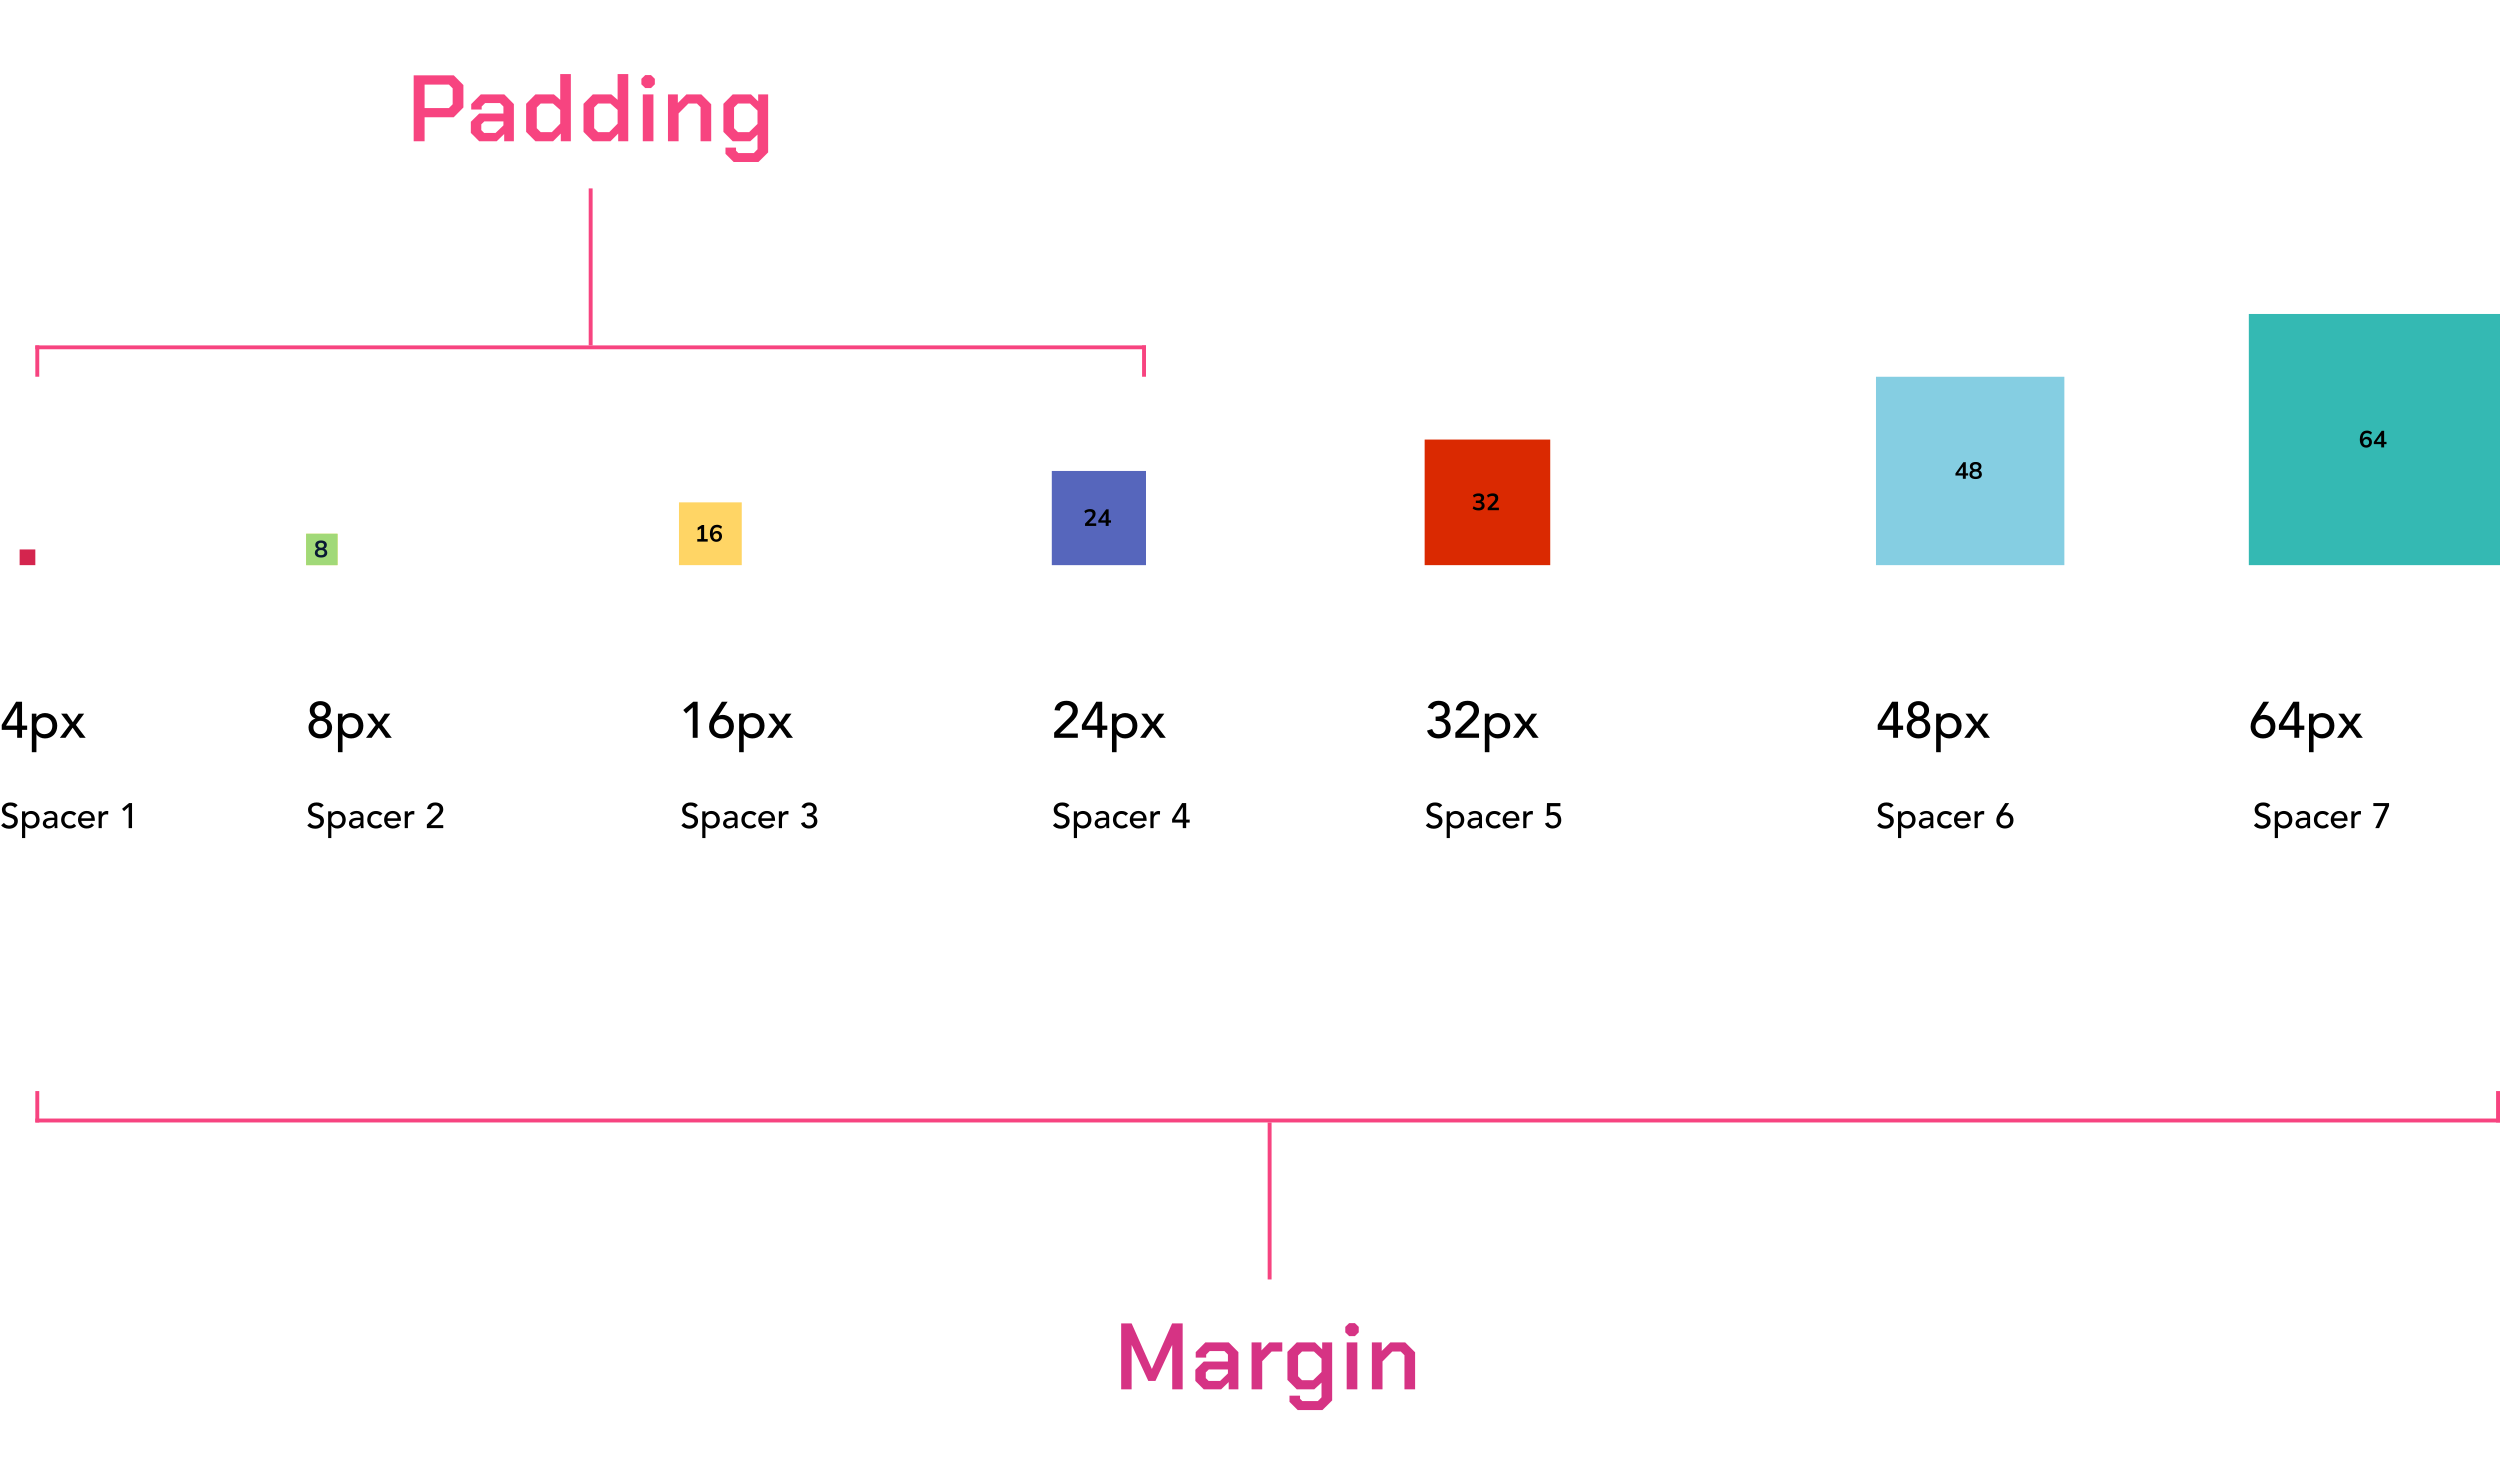 <svg width="637" height="374" viewBox="0 0 637 374" fill="none" xmlns="http://www.w3.org/2000/svg">
<path d="M81.614 188.156C83.291 188.156 84.617 187.103 84.617 185.361C84.617 184.217 83.863 183.385 82.862 183.112V183.073C83.551 182.891 84.305 182.202 84.305 180.928C84.305 179.537 83.057 178.64 81.614 178.64C80.171 178.64 78.923 179.537 78.923 180.928C78.923 182.202 79.677 182.891 80.366 183.073V183.112C79.365 183.385 78.611 184.217 78.611 185.361C78.611 187.103 79.937 188.156 81.614 188.156ZM80.171 181.11C80.171 180.252 80.821 179.654 81.614 179.654C82.472 179.654 83.057 180.265 83.057 181.11C83.057 181.864 82.576 182.566 81.614 182.566C80.691 182.566 80.171 181.825 80.171 181.11ZM81.614 187.064C80.665 187.064 79.859 186.44 79.859 185.361C79.859 184.386 80.6 183.671 81.614 183.658C82.589 183.671 83.369 184.243 83.369 185.361C83.369 186.362 82.654 187.064 81.614 187.064ZM86.108 191.666H87.278V187.116H87.304C87.72 187.753 88.565 188.156 89.449 188.156C91.347 188.156 92.582 186.765 92.582 184.919C92.582 183.099 91.36 181.682 89.449 181.682C88.617 181.682 87.759 182.059 87.304 182.722H87.278V181.838H86.108V191.666ZM89.306 182.774C90.554 182.774 91.334 183.671 91.334 184.919C91.334 186.167 90.554 187.064 89.306 187.064C88.058 187.064 87.278 186.167 87.278 184.919C87.278 183.671 88.058 182.774 89.306 182.774ZM93.249 188H94.692L96.512 185.413L98.332 188H99.84L97.344 184.711L99.45 181.838H98.033L96.564 184.022L95.069 181.838H93.561L95.745 184.711L93.249 188Z" fill="black"/>
<path d="M4.368 188H5.616V185.972H6.916V184.88H5.616V178.796H4.108L0.442 184.698V185.972H4.368V188ZM4.368 184.88H1.534L4.342 180.278H4.368V184.88ZM8.108 191.666H9.278V187.116H9.304C9.72 187.753 10.565 188.156 11.449 188.156C13.347 188.156 14.582 186.765 14.582 184.919C14.582 183.099 13.36 181.682 11.449 181.682C10.617 181.682 9.759 182.059 9.304 182.722H9.278V181.838H8.108V191.666ZM11.306 182.774C12.554 182.774 13.334 183.671 13.334 184.919C13.334 186.167 12.554 187.064 11.306 187.064C10.058 187.064 9.278 186.167 9.278 184.919C9.278 183.671 10.058 182.774 11.306 182.774ZM15.249 188H16.692L18.512 185.413L20.332 188H21.84L19.344 184.711L21.45 181.838H20.033L18.564 184.022L17.069 181.838H15.561L17.745 184.711L15.249 188Z" fill="black"/>
<path d="M78.297 210.28C78.729 210.883 79.512 211.162 80.331 211.162C81.555 211.162 82.545 210.424 82.545 209.191C82.545 206.896 79.404 207.859 79.404 206.248C79.404 205.852 79.692 205.276 80.646 205.276C81.141 205.276 81.564 205.501 81.78 205.834L82.482 205.195C82.005 204.61 81.339 204.466 80.646 204.466C79.116 204.466 78.486 205.501 78.486 206.248C78.486 208.732 81.627 207.823 81.627 209.29C81.627 209.992 80.925 210.352 80.358 210.352C79.845 210.352 79.314 210.136 79.008 209.668L78.297 210.28ZM83.613 213.538H84.423V210.388H84.441C84.729 210.829 85.314 211.108 85.926 211.108C87.24 211.108 88.095 210.145 88.095 208.867C88.095 207.607 87.249 206.626 85.926 206.626C85.35 206.626 84.756 206.887 84.441 207.346H84.423V206.734H83.613V213.538ZM85.827 207.382C86.691 207.382 87.231 208.003 87.231 208.867C87.231 209.731 86.691 210.352 85.827 210.352C84.963 210.352 84.423 209.731 84.423 208.867C84.423 208.003 84.963 207.382 85.827 207.382ZM89.619 207.76C89.916 207.535 90.213 207.274 90.834 207.274C91.527 207.274 91.851 207.733 91.851 208.174V208.354H91.257C89.961 208.354 88.908 208.732 88.908 209.83C88.908 210.658 89.592 211.108 90.384 211.108C91.032 211.108 91.518 210.901 91.878 210.352H91.896C91.896 210.568 91.905 210.784 91.923 211H92.643C92.616 210.775 92.607 210.523 92.607 210.226V208.048C92.607 207.31 92.085 206.626 90.825 206.626C90.231 206.626 89.583 206.833 89.133 207.256L89.619 207.76ZM91.851 208.948V209.218C91.851 209.794 91.536 210.46 90.636 210.46C90.078 210.46 89.718 210.253 89.718 209.767C89.718 209.083 90.654 208.948 91.419 208.948H91.851ZM97.445 207.31C97.022 206.851 96.428 206.635 95.807 206.635C94.475 206.635 93.575 207.571 93.575 208.885C93.575 210.199 94.493 211.108 95.807 211.108C96.428 211.108 97.004 210.919 97.427 210.451L96.851 209.875C96.581 210.19 96.266 210.352 95.816 210.352C94.979 210.352 94.439 209.704 94.439 208.903C94.439 208.102 94.889 207.391 95.771 207.391C96.221 207.391 96.536 207.553 96.833 207.868L97.445 207.31ZM102.156 209.164V208.876C102.156 207.778 101.58 206.626 100.077 206.626C98.799 206.626 97.872 207.589 97.872 208.867C97.872 210.136 98.718 211.108 100.068 211.108C100.887 211.108 101.508 210.82 101.958 210.235L101.346 209.767C101.031 210.154 100.671 210.406 100.176 210.406C99.429 210.406 98.736 209.911 98.736 209.164H102.156ZM98.736 208.516C98.736 207.949 99.258 207.274 100.059 207.274C100.878 207.274 101.274 207.805 101.292 208.516H98.736ZM103.125 211H103.935V208.858C103.935 207.922 104.367 207.49 105.159 207.49C105.285 207.49 105.42 207.517 105.555 207.553L105.591 206.68C105.483 206.644 105.357 206.626 105.231 206.626C104.7 206.626 104.16 206.941 103.953 207.391H103.935V206.734H103.125V211ZM108.763 211H112.939V210.244H109.735L111.832 208.219C112.399 207.67 112.939 207.067 112.939 206.23C112.939 205.06 112.03 204.466 110.932 204.466C109.834 204.466 108.997 204.997 108.826 206.122L109.762 206.203C109.87 205.6 110.302 205.222 110.923 205.222C111.526 205.222 112.021 205.609 112.021 206.239C112.021 206.761 111.67 207.202 111.319 207.544L108.763 210.082V211Z" fill="black"/>
<path d="M0.297 210.28C0.729 210.883 1.512 211.162 2.331 211.162C3.555 211.162 4.545 210.424 4.545 209.191C4.545 206.896 1.404 207.859 1.404 206.248C1.404 205.852 1.692 205.276 2.646 205.276C3.141 205.276 3.564 205.501 3.78 205.834L4.482 205.195C4.005 204.61 3.339 204.466 2.646 204.466C1.116 204.466 0.486 205.501 0.486 206.248C0.486 208.732 3.627 207.823 3.627 209.29C3.627 209.992 2.925 210.352 2.358 210.352C1.845 210.352 1.314 210.136 1.008 209.668L0.297 210.28ZM5.613 213.538H6.423V210.388H6.441C6.729 210.829 7.314 211.108 7.926 211.108C9.24 211.108 10.095 210.145 10.095 208.867C10.095 207.607 9.249 206.626 7.926 206.626C7.35 206.626 6.756 206.887 6.441 207.346H6.423V206.734H5.613V213.538ZM7.827 207.382C8.691 207.382 9.231 208.003 9.231 208.867C9.231 209.731 8.691 210.352 7.827 210.352C6.963 210.352 6.423 209.731 6.423 208.867C6.423 208.003 6.963 207.382 7.827 207.382ZM11.619 207.76C11.916 207.535 12.213 207.274 12.834 207.274C13.527 207.274 13.851 207.733 13.851 208.174V208.354H13.257C11.961 208.354 10.908 208.732 10.908 209.83C10.908 210.658 11.592 211.108 12.384 211.108C13.032 211.108 13.518 210.901 13.878 210.352H13.896C13.896 210.568 13.905 210.784 13.923 211H14.643C14.616 210.775 14.607 210.523 14.607 210.226V208.048C14.607 207.31 14.085 206.626 12.825 206.626C12.231 206.626 11.583 206.833 11.133 207.256L11.619 207.76ZM13.851 208.948V209.218C13.851 209.794 13.536 210.46 12.636 210.46C12.078 210.46 11.718 210.253 11.718 209.767C11.718 209.083 12.654 208.948 13.419 208.948H13.851ZM19.445 207.31C19.022 206.851 18.428 206.635 17.807 206.635C16.475 206.635 15.575 207.571 15.575 208.885C15.575 210.199 16.493 211.108 17.807 211.108C18.428 211.108 19.004 210.919 19.427 210.451L18.851 209.875C18.581 210.19 18.266 210.352 17.816 210.352C16.979 210.352 16.439 209.704 16.439 208.903C16.439 208.102 16.889 207.391 17.771 207.391C18.221 207.391 18.536 207.553 18.833 207.868L19.445 207.31ZM24.156 209.164V208.876C24.156 207.778 23.58 206.626 22.077 206.626C20.799 206.626 19.872 207.589 19.872 208.867C19.872 210.136 20.718 211.108 22.068 211.108C22.887 211.108 23.508 210.82 23.958 210.235L23.346 209.767C23.031 210.154 22.671 210.406 22.176 210.406C21.429 210.406 20.736 209.911 20.736 209.164H24.156ZM20.736 208.516C20.736 207.949 21.258 207.274 22.059 207.274C22.878 207.274 23.274 207.805 23.292 208.516H20.736ZM25.125 211H25.935V208.858C25.935 207.922 26.367 207.49 27.159 207.49C27.285 207.49 27.42 207.517 27.555 207.553L27.591 206.68C27.483 206.644 27.357 206.626 27.231 206.626C26.7 206.626 26.16 206.941 25.953 207.391H25.935V206.734H25.125V211ZM32.779 211H33.643V204.628H32.878L31.105 206.095L31.609 206.698L32.779 205.618V211Z" fill="black"/>
<path d="M173.622 210.28C174.054 210.883 174.837 211.162 175.656 211.162C176.88 211.162 177.87 210.424 177.87 209.191C177.87 206.896 174.729 207.859 174.729 206.248C174.729 205.852 175.017 205.276 175.971 205.276C176.466 205.276 176.889 205.501 177.105 205.834L177.807 205.195C177.33 204.61 176.664 204.466 175.971 204.466C174.441 204.466 173.811 205.501 173.811 206.248C173.811 208.732 176.952 207.823 176.952 209.29C176.952 209.992 176.25 210.352 175.683 210.352C175.17 210.352 174.639 210.136 174.333 209.668L173.622 210.28ZM178.938 213.538H179.748V210.388H179.766C180.054 210.829 180.639 211.108 181.251 211.108C182.565 211.108 183.42 210.145 183.42 208.867C183.42 207.607 182.574 206.626 181.251 206.626C180.675 206.626 180.081 206.887 179.766 207.346H179.748V206.734H178.938V213.538ZM181.152 207.382C182.016 207.382 182.556 208.003 182.556 208.867C182.556 209.731 182.016 210.352 181.152 210.352C180.288 210.352 179.748 209.731 179.748 208.867C179.748 208.003 180.288 207.382 181.152 207.382ZM184.944 207.76C185.241 207.535 185.538 207.274 186.159 207.274C186.852 207.274 187.176 207.733 187.176 208.174V208.354H186.582C185.286 208.354 184.233 208.732 184.233 209.83C184.233 210.658 184.917 211.108 185.709 211.108C186.357 211.108 186.843 210.901 187.203 210.352H187.221C187.221 210.568 187.23 210.784 187.248 211H187.968C187.941 210.775 187.932 210.523 187.932 210.226V208.048C187.932 207.31 187.41 206.626 186.15 206.626C185.556 206.626 184.908 206.833 184.458 207.256L184.944 207.76ZM187.176 208.948V209.218C187.176 209.794 186.861 210.46 185.961 210.46C185.403 210.46 185.043 210.253 185.043 209.767C185.043 209.083 185.979 208.948 186.744 208.948H187.176ZM192.77 207.31C192.347 206.851 191.753 206.635 191.132 206.635C189.8 206.635 188.9 207.571 188.9 208.885C188.9 210.199 189.818 211.108 191.132 211.108C191.753 211.108 192.329 210.919 192.752 210.451L192.176 209.875C191.906 210.19 191.591 210.352 191.141 210.352C190.304 210.352 189.764 209.704 189.764 208.903C189.764 208.102 190.214 207.391 191.096 207.391C191.546 207.391 191.861 207.553 192.158 207.868L192.77 207.31ZM197.481 209.164V208.876C197.481 207.778 196.905 206.626 195.402 206.626C194.124 206.626 193.197 207.589 193.197 208.867C193.197 210.136 194.043 211.108 195.393 211.108C196.212 211.108 196.833 210.82 197.283 210.235L196.671 209.767C196.356 210.154 195.996 210.406 195.501 210.406C194.754 210.406 194.061 209.911 194.061 209.164H197.481ZM194.061 208.516C194.061 207.949 194.583 207.274 195.384 207.274C196.203 207.274 196.599 207.805 196.617 208.516H194.061ZM198.45 211H199.26V208.858C199.26 207.922 199.692 207.49 200.484 207.49C200.61 207.49 200.745 207.517 200.88 207.553L200.916 206.68C200.808 206.644 200.682 206.626 200.556 206.626C200.025 206.626 199.485 206.941 199.278 207.391H199.26V206.734H198.45V211ZM204.088 209.722C204.376 210.685 205.168 211.108 206.14 211.108C207.265 211.108 208.264 210.487 208.264 209.263C208.264 208.48 207.814 207.796 207.013 207.661V207.643C207.661 207.454 208.102 206.869 208.102 206.203C208.102 205.024 207.193 204.466 206.149 204.466C205.303 204.466 204.556 204.853 204.223 205.663L205.105 205.96C205.294 205.519 205.699 205.222 206.167 205.222C206.779 205.222 207.238 205.582 207.238 206.257C207.238 206.887 206.923 207.256 205.609 207.256V208.012C206.419 208.012 207.4 208.138 207.4 209.2C207.4 209.884 206.833 210.352 206.167 210.352C205.492 210.352 205.204 210.055 204.997 209.443L204.088 209.722Z" fill="black"/>
<path d="M268.297 210.28C268.729 210.883 269.512 211.162 270.331 211.162C271.555 211.162 272.545 210.424 272.545 209.191C272.545 206.896 269.404 207.859 269.404 206.248C269.404 205.852 269.692 205.276 270.646 205.276C271.141 205.276 271.564 205.501 271.78 205.834L272.482 205.195C272.005 204.61 271.339 204.466 270.646 204.466C269.116 204.466 268.486 205.501 268.486 206.248C268.486 208.732 271.627 207.823 271.627 209.29C271.627 209.992 270.925 210.352 270.358 210.352C269.845 210.352 269.314 210.136 269.008 209.668L268.297 210.28ZM273.613 213.538H274.423V210.388H274.441C274.729 210.829 275.314 211.108 275.926 211.108C277.24 211.108 278.095 210.145 278.095 208.867C278.095 207.607 277.249 206.626 275.926 206.626C275.35 206.626 274.756 206.887 274.441 207.346H274.423V206.734H273.613V213.538ZM275.827 207.382C276.691 207.382 277.231 208.003 277.231 208.867C277.231 209.731 276.691 210.352 275.827 210.352C274.963 210.352 274.423 209.731 274.423 208.867C274.423 208.003 274.963 207.382 275.827 207.382ZM279.619 207.76C279.916 207.535 280.213 207.274 280.834 207.274C281.527 207.274 281.851 207.733 281.851 208.174V208.354H281.257C279.961 208.354 278.908 208.732 278.908 209.83C278.908 210.658 279.592 211.108 280.384 211.108C281.032 211.108 281.518 210.901 281.878 210.352H281.896C281.896 210.568 281.905 210.784 281.923 211H282.643C282.616 210.775 282.607 210.523 282.607 210.226V208.048C282.607 207.31 282.085 206.626 280.825 206.626C280.231 206.626 279.583 206.833 279.133 207.256L279.619 207.76ZM281.851 208.948V209.218C281.851 209.794 281.536 210.46 280.636 210.46C280.078 210.46 279.718 210.253 279.718 209.767C279.718 209.083 280.654 208.948 281.419 208.948H281.851ZM287.445 207.31C287.022 206.851 286.428 206.635 285.807 206.635C284.475 206.635 283.575 207.571 283.575 208.885C283.575 210.199 284.493 211.108 285.807 211.108C286.428 211.108 287.004 210.919 287.427 210.451L286.851 209.875C286.581 210.19 286.266 210.352 285.816 210.352C284.979 210.352 284.439 209.704 284.439 208.903C284.439 208.102 284.889 207.391 285.771 207.391C286.221 207.391 286.536 207.553 286.833 207.868L287.445 207.31ZM292.156 209.164V208.876C292.156 207.778 291.58 206.626 290.077 206.626C288.799 206.626 287.872 207.589 287.872 208.867C287.872 210.136 288.718 211.108 290.068 211.108C290.887 211.108 291.508 210.82 291.958 210.235L291.346 209.767C291.031 210.154 290.671 210.406 290.176 210.406C289.429 210.406 288.736 209.911 288.736 209.164H292.156ZM288.736 208.516C288.736 207.949 289.258 207.274 290.059 207.274C290.878 207.274 291.274 207.805 291.292 208.516H288.736ZM293.125 211H293.935V208.858C293.935 207.922 294.367 207.49 295.159 207.49C295.285 207.49 295.42 207.517 295.555 207.553L295.591 206.68C295.483 206.644 295.357 206.626 295.231 206.626C294.7 206.626 294.16 206.941 293.953 207.391H293.935V206.734H293.125V211ZM301.373 211H302.237V209.596H303.137V208.84H302.237V204.628H301.193L298.655 208.714V209.596H301.373V211ZM301.373 208.84H299.411L301.355 205.654H301.373V208.84Z" fill="black"/>
<path d="M478.297 210.28C478.729 210.883 479.512 211.162 480.331 211.162C481.555 211.162 482.545 210.424 482.545 209.191C482.545 206.896 479.404 207.859 479.404 206.248C479.404 205.852 479.692 205.276 480.646 205.276C481.141 205.276 481.564 205.501 481.78 205.834L482.482 205.195C482.005 204.61 481.339 204.466 480.646 204.466C479.116 204.466 478.486 205.501 478.486 206.248C478.486 208.732 481.627 207.823 481.627 209.29C481.627 209.992 480.925 210.352 480.358 210.352C479.845 210.352 479.314 210.136 479.008 209.668L478.297 210.28ZM483.613 213.538H484.423V210.388H484.441C484.729 210.829 485.314 211.108 485.926 211.108C487.24 211.108 488.095 210.145 488.095 208.867C488.095 207.607 487.249 206.626 485.926 206.626C485.35 206.626 484.756 206.887 484.441 207.346H484.423V206.734H483.613V213.538ZM485.827 207.382C486.691 207.382 487.231 208.003 487.231 208.867C487.231 209.731 486.691 210.352 485.827 210.352C484.963 210.352 484.423 209.731 484.423 208.867C484.423 208.003 484.963 207.382 485.827 207.382ZM489.619 207.76C489.916 207.535 490.213 207.274 490.834 207.274C491.527 207.274 491.851 207.733 491.851 208.174V208.354H491.257C489.961 208.354 488.908 208.732 488.908 209.83C488.908 210.658 489.592 211.108 490.384 211.108C491.032 211.108 491.518 210.901 491.878 210.352H491.896C491.896 210.568 491.905 210.784 491.923 211H492.643C492.616 210.775 492.607 210.523 492.607 210.226V208.048C492.607 207.31 492.085 206.626 490.825 206.626C490.231 206.626 489.583 206.833 489.133 207.256L489.619 207.76ZM491.851 208.948V209.218C491.851 209.794 491.536 210.46 490.636 210.46C490.078 210.46 489.718 210.253 489.718 209.767C489.718 209.083 490.654 208.948 491.419 208.948H491.851ZM497.445 207.31C497.022 206.851 496.428 206.635 495.807 206.635C494.475 206.635 493.575 207.571 493.575 208.885C493.575 210.199 494.493 211.108 495.807 211.108C496.428 211.108 497.004 210.919 497.427 210.451L496.851 209.875C496.581 210.19 496.266 210.352 495.816 210.352C494.979 210.352 494.439 209.704 494.439 208.903C494.439 208.102 494.889 207.391 495.771 207.391C496.221 207.391 496.536 207.553 496.833 207.868L497.445 207.31ZM502.156 209.164V208.876C502.156 207.778 501.58 206.626 500.077 206.626C498.799 206.626 497.872 207.589 497.872 208.867C497.872 210.136 498.718 211.108 500.068 211.108C500.887 211.108 501.508 210.82 501.958 210.235L501.346 209.767C501.031 210.154 500.671 210.406 500.176 210.406C499.429 210.406 498.736 209.911 498.736 209.164H502.156ZM498.736 208.516C498.736 207.949 499.258 207.274 500.059 207.274C500.878 207.274 501.274 207.805 501.292 208.516H498.736ZM503.125 211H503.935V208.858C503.935 207.922 504.367 207.49 505.159 207.49C505.285 207.49 505.42 207.517 505.555 207.553L505.591 206.68C505.483 206.644 505.357 206.626 505.231 206.626C504.7 206.626 504.16 206.941 503.953 207.391H503.935V206.734H503.125V211ZM511.931 204.628H510.914L509.303 207.175C508.916 207.787 508.664 208.273 508.664 209.056C508.664 210.298 509.654 211.108 510.851 211.108C512.048 211.108 513.038 210.37 513.038 208.966C513.038 207.571 511.985 206.95 511.067 206.95C510.806 206.95 510.572 206.995 510.365 207.094H510.329L511.931 204.628ZM509.528 209.029C509.528 208.255 510.059 207.706 510.851 207.706C511.643 207.706 512.174 208.255 512.174 209.029C512.174 209.803 511.643 210.352 510.851 210.352C510.059 210.352 509.528 209.803 509.528 209.029Z" fill="black"/>
<path d="M574.297 210.28C574.729 210.883 575.512 211.162 576.331 211.162C577.555 211.162 578.545 210.424 578.545 209.191C578.545 206.896 575.404 207.859 575.404 206.248C575.404 205.852 575.692 205.276 576.646 205.276C577.141 205.276 577.564 205.501 577.78 205.834L578.482 205.195C578.005 204.61 577.339 204.466 576.646 204.466C575.116 204.466 574.486 205.501 574.486 206.248C574.486 208.732 577.627 207.823 577.627 209.29C577.627 209.992 576.925 210.352 576.358 210.352C575.845 210.352 575.314 210.136 575.008 209.668L574.297 210.28ZM579.613 213.538H580.423V210.388H580.441C580.729 210.829 581.314 211.108 581.926 211.108C583.24 211.108 584.095 210.145 584.095 208.867C584.095 207.607 583.249 206.626 581.926 206.626C581.35 206.626 580.756 206.887 580.441 207.346H580.423V206.734H579.613V213.538ZM581.827 207.382C582.691 207.382 583.231 208.003 583.231 208.867C583.231 209.731 582.691 210.352 581.827 210.352C580.963 210.352 580.423 209.731 580.423 208.867C580.423 208.003 580.963 207.382 581.827 207.382ZM585.619 207.76C585.916 207.535 586.213 207.274 586.834 207.274C587.527 207.274 587.851 207.733 587.851 208.174V208.354H587.257C585.961 208.354 584.908 208.732 584.908 209.83C584.908 210.658 585.592 211.108 586.384 211.108C587.032 211.108 587.518 210.901 587.878 210.352H587.896C587.896 210.568 587.905 210.784 587.923 211H588.643C588.616 210.775 588.607 210.523 588.607 210.226V208.048C588.607 207.31 588.085 206.626 586.825 206.626C586.231 206.626 585.583 206.833 585.133 207.256L585.619 207.76ZM587.851 208.948V209.218C587.851 209.794 587.536 210.46 586.636 210.46C586.078 210.46 585.718 210.253 585.718 209.767C585.718 209.083 586.654 208.948 587.419 208.948H587.851ZM593.445 207.31C593.022 206.851 592.428 206.635 591.807 206.635C590.475 206.635 589.575 207.571 589.575 208.885C589.575 210.199 590.493 211.108 591.807 211.108C592.428 211.108 593.004 210.919 593.427 210.451L592.851 209.875C592.581 210.19 592.266 210.352 591.816 210.352C590.979 210.352 590.439 209.704 590.439 208.903C590.439 208.102 590.889 207.391 591.771 207.391C592.221 207.391 592.536 207.553 592.833 207.868L593.445 207.31ZM598.156 209.164V208.876C598.156 207.778 597.58 206.626 596.077 206.626C594.799 206.626 593.872 207.589 593.872 208.867C593.872 210.136 594.718 211.108 596.068 211.108C596.887 211.108 597.508 210.82 597.958 210.235L597.346 209.767C597.031 210.154 596.671 210.406 596.176 210.406C595.429 210.406 594.736 209.911 594.736 209.164H598.156ZM594.736 208.516C594.736 207.949 595.258 207.274 596.059 207.274C596.878 207.274 597.274 207.805 597.292 208.516H594.736ZM599.125 211H599.935V208.858C599.935 207.922 600.367 207.49 601.159 207.49C601.285 207.49 601.42 207.517 601.555 207.553L601.591 206.68C601.483 206.644 601.357 206.626 601.231 206.626C600.7 206.626 600.16 206.941 599.953 207.391H599.935V206.734H599.125V211ZM605.222 211H606.194L608.732 205.366V204.628H604.727V205.384H607.805L605.222 211Z" fill="black"/>
<path d="M176.51 188H177.758V178.796H176.653L174.092 180.915L174.82 181.786L176.51 180.226V188ZM185.398 178.796H183.929L181.602 182.475C181.043 183.359 180.679 184.061 180.679 185.192C180.679 186.986 182.109 188.156 183.838 188.156C185.567 188.156 186.997 187.09 186.997 185.062C186.997 183.047 185.476 182.15 184.15 182.15C183.773 182.15 183.435 182.215 183.136 182.358H183.084L185.398 178.796ZM181.927 185.153C181.927 184.035 182.694 183.242 183.838 183.242C184.982 183.242 185.749 184.035 185.749 185.153C185.749 186.271 184.982 187.064 183.838 187.064C182.694 187.064 181.927 186.271 181.927 185.153ZM188.331 191.666H189.501V187.116H189.527C189.943 187.753 190.788 188.156 191.672 188.156C193.57 188.156 194.805 186.765 194.805 184.919C194.805 183.099 193.583 181.682 191.672 181.682C190.84 181.682 189.982 182.059 189.527 182.722H189.501V181.838H188.331V191.666ZM191.529 182.774C192.777 182.774 193.557 183.671 193.557 184.919C193.557 186.167 192.777 187.064 191.529 187.064C190.281 187.064 189.501 186.167 189.501 184.919C189.501 183.671 190.281 182.774 191.529 182.774ZM195.473 188H196.916L198.736 185.413L200.556 188H202.064L199.568 184.711L201.674 181.838H200.257L198.788 184.022L197.293 181.838H195.785L197.969 184.711L195.473 188Z" fill="black"/>
<path d="M268.598 188H274.63V186.908H270.002L273.031 183.983C273.85 183.19 274.63 182.319 274.63 181.11C274.63 179.42 273.317 178.562 271.731 178.562C270.145 178.562 268.936 179.329 268.689 180.954L270.041 181.071C270.197 180.2 270.821 179.654 271.718 179.654C272.589 179.654 273.304 180.213 273.304 181.123C273.304 181.877 272.797 182.514 272.29 183.008L268.598 186.674V188ZM279.592 188H280.84V185.972H282.14V184.88H280.84V178.796H279.332L275.666 184.698V185.972H279.592V188ZM279.592 184.88H276.758L279.566 180.278H279.592V184.88ZM283.331 191.666H284.501V187.116H284.527C284.943 187.753 285.788 188.156 286.672 188.156C288.57 188.156 289.805 186.765 289.805 184.919C289.805 183.099 288.583 181.682 286.672 181.682C285.84 181.682 284.982 182.059 284.527 182.722H284.501V181.838H283.331V191.666ZM286.529 182.774C287.777 182.774 288.557 183.671 288.557 184.919C288.557 186.167 287.777 187.064 286.529 187.064C285.281 187.064 284.501 186.167 284.501 184.919C284.501 183.671 285.281 182.774 286.529 182.774ZM290.473 188H291.916L293.736 185.413L295.556 188H297.064L294.568 184.711L296.674 181.838H295.257L293.788 184.022L292.293 181.838H290.785L292.969 184.711L290.473 188Z" fill="black"/>
<path d="M363.297 210.28C363.729 210.883 364.512 211.162 365.331 211.162C366.555 211.162 367.545 210.424 367.545 209.191C367.545 206.896 364.404 207.859 364.404 206.248C364.404 205.852 364.692 205.276 365.646 205.276C366.141 205.276 366.564 205.501 366.78 205.834L367.482 205.195C367.005 204.61 366.339 204.466 365.646 204.466C364.116 204.466 363.486 205.501 363.486 206.248C363.486 208.732 366.627 207.823 366.627 209.29C366.627 209.992 365.925 210.352 365.358 210.352C364.845 210.352 364.314 210.136 364.008 209.668L363.297 210.28ZM368.613 213.538H369.423V210.388H369.441C369.729 210.829 370.314 211.108 370.926 211.108C372.24 211.108 373.095 210.145 373.095 208.867C373.095 207.607 372.249 206.626 370.926 206.626C370.35 206.626 369.756 206.887 369.441 207.346H369.423V206.734H368.613V213.538ZM370.827 207.382C371.691 207.382 372.231 208.003 372.231 208.867C372.231 209.731 371.691 210.352 370.827 210.352C369.963 210.352 369.423 209.731 369.423 208.867C369.423 208.003 369.963 207.382 370.827 207.382ZM374.619 207.76C374.916 207.535 375.213 207.274 375.834 207.274C376.527 207.274 376.851 207.733 376.851 208.174V208.354H376.257C374.961 208.354 373.908 208.732 373.908 209.83C373.908 210.658 374.592 211.108 375.384 211.108C376.032 211.108 376.518 210.901 376.878 210.352H376.896C376.896 210.568 376.905 210.784 376.923 211H377.643C377.616 210.775 377.607 210.523 377.607 210.226V208.048C377.607 207.31 377.085 206.626 375.825 206.626C375.231 206.626 374.583 206.833 374.133 207.256L374.619 207.76ZM376.851 208.948V209.218C376.851 209.794 376.536 210.46 375.636 210.46C375.078 210.46 374.718 210.253 374.718 209.767C374.718 209.083 375.654 208.948 376.419 208.948H376.851ZM382.445 207.31C382.022 206.851 381.428 206.635 380.807 206.635C379.475 206.635 378.575 207.571 378.575 208.885C378.575 210.199 379.493 211.108 380.807 211.108C381.428 211.108 382.004 210.919 382.427 210.451L381.851 209.875C381.581 210.19 381.266 210.352 380.816 210.352C379.979 210.352 379.439 209.704 379.439 208.903C379.439 208.102 379.889 207.391 380.771 207.391C381.221 207.391 381.536 207.553 381.833 207.868L382.445 207.31ZM387.156 209.164V208.876C387.156 207.778 386.58 206.626 385.077 206.626C383.799 206.626 382.872 207.589 382.872 208.867C382.872 210.136 383.718 211.108 385.068 211.108C385.887 211.108 386.508 210.82 386.958 210.235L386.346 209.767C386.031 210.154 385.671 210.406 385.176 210.406C384.429 210.406 383.736 209.911 383.736 209.164H387.156ZM383.736 208.516C383.736 207.949 384.258 207.274 385.059 207.274C385.878 207.274 386.274 207.805 386.292 208.516H383.736ZM388.125 211H388.935V208.858C388.935 207.922 389.367 207.49 390.159 207.49C390.285 207.49 390.42 207.517 390.555 207.553L390.591 206.68C390.483 206.644 390.357 206.626 390.231 206.626C389.7 206.626 389.16 206.941 388.953 207.391H388.935V206.734H388.125V211ZM397.588 204.628H394.168L394.096 207.985C394.528 207.769 395.086 207.652 395.41 207.652C396.319 207.652 396.949 208.12 396.949 209.047C396.949 209.857 396.391 210.352 395.707 210.352C395.14 210.352 394.753 210.109 394.528 209.524L393.655 209.821C393.952 210.649 394.708 211.108 395.572 211.108C396.814 211.108 397.813 210.271 397.813 209.002C397.813 207.76 397.03 206.896 395.833 206.896C395.626 206.896 395.158 206.95 394.978 207.031L395.005 205.438H397.588V204.628Z" fill="black"/>
<path d="M363.598 186.154C364.014 187.545 365.158 188.156 366.562 188.156C368.187 188.156 369.63 187.259 369.63 185.491C369.63 184.36 368.98 183.372 367.823 183.177V183.151C368.759 182.878 369.396 182.033 369.396 181.071C369.396 179.368 368.083 178.562 366.575 178.562C365.353 178.562 364.274 179.121 363.793 180.291L365.067 180.72C365.34 180.083 365.925 179.654 366.601 179.654C367.485 179.654 368.148 180.174 368.148 181.149C368.148 182.059 367.693 182.592 365.795 182.592V183.684C366.965 183.684 368.382 183.866 368.382 185.4C368.382 186.388 367.563 187.064 366.601 187.064C365.626 187.064 365.21 186.635 364.911 185.751L363.598 186.154ZM370.822 188H376.854V186.908H372.226L375.255 183.983C376.074 183.19 376.854 182.319 376.854 181.11C376.854 179.42 375.541 178.562 373.955 178.562C372.369 178.562 371.16 179.329 370.913 180.954L372.265 181.071C372.421 180.2 373.045 179.654 373.942 179.654C374.813 179.654 375.528 180.213 375.528 181.123C375.528 181.877 375.021 182.514 374.514 183.008L370.822 186.674V188ZM378.331 191.666H379.501V187.116H379.527C379.943 187.753 380.788 188.156 381.672 188.156C383.57 188.156 384.805 186.765 384.805 184.919C384.805 183.099 383.583 181.682 381.672 181.682C380.84 181.682 379.982 182.059 379.527 182.722H379.501V181.838H378.331V191.666ZM381.529 182.774C382.777 182.774 383.557 183.671 383.557 184.919C383.557 186.167 382.777 187.064 381.529 187.064C380.281 187.064 379.501 186.167 379.501 184.919C379.501 183.671 380.281 182.774 381.529 182.774ZM385.473 188H386.916L388.736 185.413L390.556 188H392.064L389.568 184.711L391.674 181.838H390.257L388.788 184.022L387.293 181.838H385.785L387.969 184.711L385.473 188Z" fill="black"/>
<path d="M482.368 188H483.616V185.972H484.916V184.88H483.616V178.796H482.108L478.442 184.698V185.972H482.368V188ZM482.368 184.88H479.534L482.342 180.278H482.368V184.88ZM488.838 188.156C490.515 188.156 491.841 187.103 491.841 185.361C491.841 184.217 491.087 183.385 490.086 183.112V183.073C490.775 182.891 491.529 182.202 491.529 180.928C491.529 179.537 490.281 178.64 488.838 178.64C487.395 178.64 486.147 179.537 486.147 180.928C486.147 182.202 486.901 182.891 487.59 183.073V183.112C486.589 183.385 485.835 184.217 485.835 185.361C485.835 187.103 487.161 188.156 488.838 188.156ZM487.395 181.11C487.395 180.252 488.045 179.654 488.838 179.654C489.696 179.654 490.281 180.265 490.281 181.11C490.281 181.864 489.8 182.566 488.838 182.566C487.915 182.566 487.395 181.825 487.395 181.11ZM488.838 187.064C487.889 187.064 487.083 186.44 487.083 185.361C487.083 184.386 487.824 183.671 488.838 183.658C489.813 183.671 490.593 184.243 490.593 185.361C490.593 186.362 489.878 187.064 488.838 187.064ZM493.331 191.666H494.501V187.116H494.527C494.943 187.753 495.788 188.156 496.672 188.156C498.57 188.156 499.805 186.765 499.805 184.919C499.805 183.099 498.583 181.682 496.672 181.682C495.84 181.682 494.982 182.059 494.527 182.722H494.501V181.838H493.331V191.666ZM496.529 182.774C497.777 182.774 498.557 183.671 498.557 184.919C498.557 186.167 497.777 187.064 496.529 187.064C495.281 187.064 494.501 186.167 494.501 184.919C494.501 183.671 495.281 182.774 496.529 182.774ZM500.473 188H501.916L503.736 185.413L505.556 188H507.064L504.568 184.711L506.674 181.838H505.257L503.788 184.022L502.293 181.838H500.785L502.969 184.711L500.473 188Z" fill="black"/>
<path d="M578.174 178.796H576.705L574.378 182.475C573.819 183.359 573.455 184.061 573.455 185.192C573.455 186.986 574.885 188.156 576.614 188.156C578.343 188.156 579.773 187.09 579.773 185.062C579.773 183.047 578.252 182.15 576.926 182.15C576.549 182.15 576.211 182.215 575.912 182.358H575.86L578.174 178.796ZM574.703 185.153C574.703 184.035 575.47 183.242 576.614 183.242C577.758 183.242 578.525 184.035 578.525 185.153C578.525 186.271 577.758 187.064 576.614 187.064C575.47 187.064 574.703 186.271 574.703 185.153ZM584.592 188H585.84V185.972H587.14V184.88H585.84V178.796H584.332L580.666 184.698V185.972H584.592V188ZM584.592 184.88H581.758L584.566 180.278H584.592V184.88ZM588.331 191.666H589.501V187.116H589.527C589.943 187.753 590.788 188.156 591.672 188.156C593.57 188.156 594.805 186.765 594.805 184.919C594.805 183.099 593.583 181.682 591.672 181.682C590.84 181.682 589.982 182.059 589.527 182.722H589.501V181.838H588.331V191.666ZM591.529 182.774C592.777 182.774 593.557 183.671 593.557 184.919C593.557 186.167 592.777 187.064 591.529 187.064C590.281 187.064 589.501 186.167 589.501 184.919C589.501 183.671 590.281 182.774 591.529 182.774ZM595.473 188H596.916L598.736 185.413L600.556 188H602.064L599.568 184.711L601.674 181.838H600.257L598.788 184.022L597.293 181.838H595.785L597.969 184.711L595.473 188Z" fill="black"/>
<rect x="478" y="96" width="48" height="48" fill="#85CEE2"/>
<path d="M500.136 122V121.172H498.246V120.632L500.256 117.77H500.88V120.584H501.486V121.172H500.88V122H500.136ZM500.136 120.584V118.682H500.28L498.822 120.764V120.584H500.136ZM503.398 122.06C502.902 122.06 502.514 121.954 502.234 121.742C501.958 121.53 501.82 121.236 501.82 120.86C501.82 120.564 501.91 120.318 502.09 120.122C502.27 119.926 502.504 119.81 502.792 119.774V119.9C502.532 119.844 502.322 119.722 502.162 119.534C502.006 119.346 501.928 119.118 501.928 118.85C501.928 118.494 502.058 118.216 502.318 118.016C502.582 117.812 502.942 117.71 503.398 117.71C503.858 117.71 504.218 117.812 504.478 118.016C504.742 118.216 504.874 118.494 504.874 118.85C504.874 119.118 504.798 119.348 504.646 119.54C504.498 119.732 504.296 119.85 504.04 119.894V119.774C504.324 119.814 504.552 119.932 504.724 120.128C504.896 120.32 504.982 120.564 504.982 120.86C504.982 121.236 504.842 121.53 504.562 121.742C504.286 121.954 503.898 122.06 503.398 122.06ZM503.398 121.46C503.69 121.46 503.908 121.406 504.052 121.298C504.196 121.186 504.268 121.022 504.268 120.806C504.268 120.59 504.196 120.428 504.052 120.32C503.908 120.212 503.69 120.158 503.398 120.158C503.11 120.158 502.892 120.212 502.744 120.32C502.6 120.428 502.528 120.59 502.528 120.806C502.528 121.022 502.6 121.186 502.744 121.298C502.892 121.406 503.11 121.46 503.398 121.46ZM503.398 119.558C503.646 119.558 503.834 119.502 503.962 119.39C504.094 119.278 504.16 119.124 504.16 118.928C504.16 118.736 504.094 118.586 503.962 118.478C503.834 118.366 503.646 118.31 503.398 118.31C503.154 118.31 502.966 118.366 502.834 118.478C502.706 118.586 502.642 118.736 502.642 118.928C502.642 119.124 502.706 119.278 502.834 119.39C502.966 119.502 503.154 119.558 503.398 119.558Z" fill="black"/>
<rect x="573" y="80" width="64" height="64" fill="#34B9B3"/>
<path d="M602.95 114.06C602.418 114.06 602.006 113.876 601.714 113.508C601.426 113.14 601.282 112.624 601.282 111.96C601.282 111.48 601.356 111.074 601.504 110.742C601.652 110.406 601.862 110.15 602.134 109.974C602.41 109.798 602.74 109.71 603.124 109.71C603.352 109.71 603.578 109.752 603.802 109.836C604.026 109.916 604.218 110.032 604.378 110.184L604.12 110.76C603.972 110.624 603.812 110.524 603.64 110.46C603.468 110.392 603.294 110.358 603.118 110.358C602.758 110.358 602.484 110.48 602.296 110.724C602.108 110.968 602.014 111.332 602.014 111.816V112.266H601.942C601.974 112.062 602.042 111.888 602.146 111.744C602.25 111.596 602.384 111.484 602.548 111.408C602.712 111.328 602.894 111.288 603.094 111.288C603.342 111.288 603.562 111.346 603.754 111.462C603.946 111.578 604.096 111.738 604.204 111.942C604.316 112.146 604.372 112.38 604.372 112.644C604.372 112.916 604.31 113.16 604.186 113.376C604.066 113.588 603.9 113.756 603.688 113.88C603.476 114 603.23 114.06 602.95 114.06ZM602.908 113.448C603.056 113.448 603.186 113.416 603.298 113.352C603.41 113.288 603.496 113.198 603.556 113.082C603.62 112.962 603.652 112.826 603.652 112.674C603.652 112.518 603.62 112.382 603.556 112.266C603.496 112.15 603.41 112.06 603.298 111.996C603.186 111.928 603.056 111.894 602.908 111.894C602.76 111.894 602.63 111.928 602.518 111.996C602.406 112.06 602.318 112.15 602.254 112.266C602.19 112.382 602.158 112.518 602.158 112.674C602.158 112.826 602.19 112.962 602.254 113.082C602.318 113.198 602.406 113.288 602.518 113.352C602.63 113.416 602.76 113.448 602.908 113.448ZM606.734 114V113.172H604.844V112.632L606.854 109.77H607.478V112.584H608.084V113.172H607.478V114H606.734ZM606.734 112.584V110.682H606.878L605.42 112.764V112.584H606.734Z" fill="black"/>
<rect x="363" y="112" width="32" height="32" fill="#DA2901"/>
<path d="M376.734 130.06C376.442 130.06 376.162 130.018 375.894 129.934C375.626 129.846 375.406 129.726 375.234 129.574L375.486 128.992C375.674 129.136 375.868 129.242 376.068 129.31C376.272 129.378 376.486 129.412 376.71 129.412C376.982 129.412 377.188 129.358 377.328 129.25C377.468 129.142 377.538 128.984 377.538 128.776C377.538 128.576 377.468 128.426 377.328 128.326C377.192 128.222 376.992 128.17 376.728 128.17H376.044V127.552H376.662C376.89 127.552 377.072 127.496 377.208 127.384C377.344 127.272 377.412 127.118 377.412 126.922C377.412 126.738 377.348 126.598 377.22 126.502C377.096 126.406 376.916 126.358 376.68 126.358C376.256 126.358 375.882 126.502 375.558 126.79L375.306 126.214C375.478 126.054 375.69 125.93 375.942 125.842C376.198 125.754 376.466 125.71 376.746 125.71C377.186 125.71 377.53 125.81 377.778 126.01C378.03 126.206 378.156 126.48 378.156 126.832C378.156 127.084 378.084 127.302 377.94 127.486C377.8 127.666 377.606 127.786 377.358 127.846V127.774C377.65 127.822 377.876 127.942 378.036 128.134C378.2 128.322 378.282 128.558 378.282 128.842C378.282 129.218 378.144 129.516 377.868 129.736C377.592 129.952 377.214 130.06 376.734 130.06ZM379.066 130V129.43L380.47 127.966C380.646 127.782 380.776 127.612 380.86 127.456C380.944 127.3 380.986 127.14 380.986 126.976C380.986 126.772 380.922 126.618 380.794 126.514C380.666 126.41 380.48 126.358 380.236 126.358C380.04 126.358 379.852 126.394 379.672 126.466C379.492 126.534 379.316 126.642 379.144 126.79L378.892 126.214C379.064 126.062 379.276 125.94 379.528 125.848C379.784 125.756 380.052 125.71 380.332 125.71C380.788 125.71 381.138 125.812 381.382 126.016C381.626 126.22 381.748 126.512 381.748 126.892C381.748 127.156 381.686 127.408 381.562 127.648C381.438 127.884 381.246 128.132 380.986 128.392L379.816 129.562V129.358H381.916V130H379.066Z" fill="black"/>
<rect x="268" y="120" width="24" height="24" fill="#5666BC"/>
<path d="M276.468 134V133.43L277.872 131.966C278.048 131.782 278.178 131.612 278.262 131.456C278.346 131.3 278.388 131.14 278.388 130.976C278.388 130.772 278.324 130.618 278.196 130.514C278.068 130.41 277.882 130.358 277.638 130.358C277.442 130.358 277.254 130.394 277.074 130.466C276.894 130.534 276.718 130.642 276.546 130.79L276.294 130.214C276.466 130.062 276.678 129.94 276.93 129.848C277.186 129.756 277.454 129.71 277.734 129.71C278.19 129.71 278.54 129.812 278.784 130.016C279.028 130.22 279.15 130.512 279.15 130.892C279.15 131.156 279.088 131.408 278.964 131.648C278.84 131.884 278.648 132.132 278.388 132.392L277.218 133.562V133.358H279.318V134H276.468ZM281.734 134V133.172H279.844V132.632L281.854 129.77H282.478V132.584H283.084V133.172H282.478V134H281.734ZM281.734 132.584V130.682H281.878L280.42 132.764V132.584H281.734Z" fill="black"/>
<rect x="173" y="128" width="16" height="16" fill="#FFD565"/>
<path d="M177.666 138V137.358H178.638V134.418H179.01L177.762 135.162V134.43L178.86 133.77H179.412V137.358H180.324V138H177.666ZM182.548 138.06C182.016 138.06 181.604 137.876 181.312 137.508C181.024 137.14 180.88 136.624 180.88 135.96C180.88 135.48 180.954 135.074 181.102 134.742C181.25 134.406 181.46 134.15 181.732 133.974C182.008 133.798 182.338 133.71 182.722 133.71C182.95 133.71 183.176 133.752 183.4 133.836C183.624 133.916 183.816 134.032 183.976 134.184L183.718 134.76C183.57 134.624 183.41 134.524 183.238 134.46C183.066 134.392 182.892 134.358 182.716 134.358C182.356 134.358 182.082 134.48 181.894 134.724C181.706 134.968 181.612 135.332 181.612 135.816V136.266H181.54C181.572 136.062 181.64 135.888 181.744 135.744C181.848 135.596 181.982 135.484 182.146 135.408C182.31 135.328 182.492 135.288 182.692 135.288C182.94 135.288 183.16 135.346 183.352 135.462C183.544 135.578 183.694 135.738 183.802 135.942C183.914 136.146 183.97 136.38 183.97 136.644C183.97 136.916 183.908 137.16 183.784 137.376C183.664 137.588 183.498 137.756 183.286 137.88C183.074 138 182.828 138.06 182.548 138.06ZM182.506 137.448C182.654 137.448 182.784 137.416 182.896 137.352C183.008 137.288 183.094 137.198 183.154 137.082C183.218 136.962 183.25 136.826 183.25 136.674C183.25 136.518 183.218 136.382 183.154 136.266C183.094 136.15 183.008 136.06 182.896 135.996C182.784 135.928 182.654 135.894 182.506 135.894C182.358 135.894 182.228 135.928 182.116 135.996C182.004 136.06 181.916 136.15 181.852 136.266C181.788 136.382 181.756 136.518 181.756 136.674C181.756 136.826 181.788 136.962 181.852 137.082C181.916 137.198 182.004 137.288 182.116 137.352C182.228 137.416 182.358 137.448 182.506 137.448Z" fill="black"/>
<rect x="78" y="136" width="8" height="8" fill="#F0E04D"/>
<path d="M81.8 142.06C81.304 142.06 80.916 141.954 80.636 141.742C80.36 141.53 80.222 141.236 80.222 140.86C80.222 140.564 80.312 140.318 80.492 140.122C80.672 139.926 80.906 139.81 81.194 139.774V139.9C80.934 139.844 80.724 139.722 80.564 139.534C80.408 139.346 80.33 139.118 80.33 138.85C80.33 138.494 80.46 138.216 80.72 138.016C80.984 137.812 81.344 137.71 81.8 137.71C82.26 137.71 82.62 137.812 82.88 138.016C83.144 138.216 83.276 138.494 83.276 138.85C83.276 139.118 83.2 139.348 83.048 139.54C82.9 139.732 82.698 139.85 82.442 139.894V139.774C82.726 139.814 82.954 139.932 83.126 140.128C83.298 140.32 83.384 140.564 83.384 140.86C83.384 141.236 83.244 141.53 82.964 141.742C82.688 141.954 82.3 142.06 81.8 142.06ZM81.8 141.46C82.092 141.46 82.31 141.406 82.454 141.298C82.598 141.186 82.67 141.022 82.67 140.806C82.67 140.59 82.598 140.428 82.454 140.32C82.31 140.212 82.092 140.158 81.8 140.158C81.512 140.158 81.294 140.212 81.146 140.32C81.002 140.428 80.93 140.59 80.93 140.806C80.93 141.022 81.002 141.186 81.146 141.298C81.294 141.406 81.512 141.46 81.8 141.46ZM81.8 139.558C82.048 139.558 82.236 139.502 82.364 139.39C82.496 139.278 82.562 139.124 82.562 138.928C82.562 138.736 82.496 138.586 82.364 138.478C82.236 138.366 82.048 138.31 81.8 138.31C81.556 138.31 81.368 138.366 81.236 138.478C81.108 138.586 81.044 138.736 81.044 138.928C81.044 139.124 81.108 139.278 81.236 139.39C81.368 139.502 81.556 139.558 81.8 139.558Z" fill="#081934"/>
<rect x="78" y="136" width="8" height="8" fill="#A1D978"/>
<path d="M81.8 142.06C81.304 142.06 80.916 141.954 80.636 141.742C80.36 141.53 80.222 141.236 80.222 140.86C80.222 140.564 80.312 140.318 80.492 140.122C80.672 139.926 80.906 139.81 81.194 139.774V139.9C80.934 139.844 80.724 139.722 80.564 139.534C80.408 139.346 80.33 139.118 80.33 138.85C80.33 138.494 80.46 138.216 80.72 138.016C80.984 137.812 81.344 137.71 81.8 137.71C82.26 137.71 82.62 137.812 82.88 138.016C83.144 138.216 83.276 138.494 83.276 138.85C83.276 139.118 83.2 139.348 83.048 139.54C82.9 139.732 82.698 139.85 82.442 139.894V139.774C82.726 139.814 82.954 139.932 83.126 140.128C83.298 140.32 83.384 140.564 83.384 140.86C83.384 141.236 83.244 141.53 82.964 141.742C82.688 141.954 82.3 142.06 81.8 142.06ZM81.8 141.46C82.092 141.46 82.31 141.406 82.454 141.298C82.598 141.186 82.67 141.022 82.67 140.806C82.67 140.59 82.598 140.428 82.454 140.32C82.31 140.212 82.092 140.158 81.8 140.158C81.512 140.158 81.294 140.212 81.146 140.32C81.002 140.428 80.93 140.59 80.93 140.806C80.93 141.022 81.002 141.186 81.146 141.298C81.294 141.406 81.512 141.46 81.8 141.46ZM81.8 139.558C82.048 139.558 82.236 139.502 82.364 139.39C82.496 139.278 82.562 139.124 82.562 138.928C82.562 138.736 82.496 138.586 82.364 138.478C82.236 138.366 82.048 138.31 81.8 138.31C81.556 138.31 81.368 138.366 81.236 138.478C81.108 138.586 81.044 138.736 81.044 138.928C81.044 139.124 81.108 139.278 81.236 139.39C81.368 139.502 81.556 139.558 81.8 139.558Z" fill="#081934"/>
<rect x="5" y="140" width="4" height="4" fill="#D4254E"/>
<path d="M105.403 19.2H115.627L118.075 21.672V27.384L115.603 29.88H108.187V36H105.403V19.2ZM114.379 27.528L115.339 26.568V22.512L114.379 21.552H108.187V27.528H114.379ZM119.969 33.864V31.032L122.105 28.92H128.273V27.144L127.385 26.256H123.617L122.729 27.144V27.912H120.065V26.52L122.513 24.048H128.489L130.937 26.52V36H128.465V34.152L126.545 36H122.105L119.969 33.864ZM126.281 33.864L128.273 31.944V30.936H123.401L122.633 31.68V33.144L123.353 33.864H126.281ZM134.056 33.6V26.448L136.432 24.048H141.136L142.744 25.44V18.864H145.456V36H142.888V34.032L140.92 36H136.432L134.056 33.6ZM140.608 33.672L142.744 31.512V28.008L140.896 26.376H137.776L136.768 27.384V32.664L137.776 33.672H140.608ZM148.679 33.6V26.448L151.055 24.048H155.759L157.367 25.44V18.864H160.079V36H157.511V34.032L155.543 36H151.055L148.679 33.6ZM155.231 33.672L157.367 31.512V28.008L155.519 26.376H152.399L151.391 27.384V32.664L152.399 33.672H155.231ZM163.423 21.48V20.088L164.407 19.128H165.871L166.855 20.088V21.48L165.871 22.44H164.407L163.423 21.48ZM163.783 24.048H166.495V36H163.783V24.048ZM170.197 24.048H172.717V26.232L174.901 24.048H178.693L181.213 26.568V36H178.501V27.312L177.565 26.376H175.405L172.909 28.896V36H170.197V24.048ZM195.723 24.048V38.832L193.251 41.28H186.939L184.851 39.192V37.608H187.539V38.4L188.139 39H192.075L193.011 38.04V34.296L191.163 36H186.699L184.323 33.6V26.448L186.699 24.048H191.355L193.179 25.824V24.048H195.723ZM193.011 28.176L191.091 26.376H188.043L187.035 27.384V32.664L188.043 33.672H190.875L193.011 31.584V28.176Z" fill="#F74480"/>
<g clip-path="url(#clip0_402_39766)">
<line x1="150.5" y1="88" x2="150.5" y2="48" stroke="#F74480"/>
<line x1="291.5" y1="88" x2="291.5" y2="96" stroke="#F74480"/>
<line x1="9.5" y1="88" x2="9.5" y2="96" stroke="#F74480"/>
<line x1="292" y1="88.5" x2="9" y2="88.5" stroke="#F74480"/>
</g>
<g clip-path="url(#clip1_402_39766)">
<line x1="323.5" y1="286" x2="323.5" y2="326" stroke="#F74480"/>
<line x1="9.5" y1="286" x2="9.5" y2="278" stroke="#F74480"/>
<line x1="636.5" y1="286" x2="636.5" y2="278" stroke="#F74480"/>
<line x1="9" y1="285.5" x2="637" y2="285.5" stroke="#F74480"/>
</g>
<path d="M285.672 337.2H288.336L293.472 348.768H293.52L298.656 337.2H301.344V354H298.68V342.768H298.632L294.408 351.864H292.584L288.384 342.768H288.336V354H285.672V337.2ZM304.573 351.864V349.032L306.709 346.92H312.877V345.144L311.989 344.256H308.221L307.333 345.144V345.912H304.669V344.52L307.117 342.048H313.093L315.541 344.52V354H313.069V352.152L311.149 354H306.709L304.573 351.864ZM310.885 351.864L312.877 349.944V348.936H308.005L307.237 349.68V351.144L307.957 351.864H310.885ZM318.901 342.048H321.421V344.088L323.413 342.048H326.725V344.376H324.013L321.613 346.824V354H318.901V342.048ZM339.434 342.048V356.832L336.962 359.28H330.65L328.562 357.192V355.608H331.25V356.4L331.85 357H335.786L336.722 356.04V352.296L334.874 354H330.41L328.034 351.6V344.448L330.41 342.048H335.066L336.89 343.824V342.048H339.434ZM336.722 346.176L334.802 344.376H331.754L330.746 345.384V350.664L331.754 351.672H334.586L336.722 349.584V346.176ZM342.777 339.48V338.088L343.761 337.128H345.225L346.209 338.088V339.48L345.225 340.44H343.761L342.777 339.48ZM343.137 342.048H345.849V354H343.137V342.048ZM349.552 342.048H352.072V344.232L354.256 342.048H358.048L360.568 344.568V354H357.856V345.312L356.92 344.376H354.76L352.264 346.896V354H349.552V342.048Z" fill="#D63384"/>
<defs>
<clipPath id="clip0_402_39766">
<rect width="48" height="283" fill="white" transform="translate(292 48) rotate(90)"/>
</clipPath>
<clipPath id="clip1_402_39766">
<rect width="48" height="628" fill="white" transform="translate(9 326) rotate(-90)"/>
</clipPath>
</defs>
</svg>
